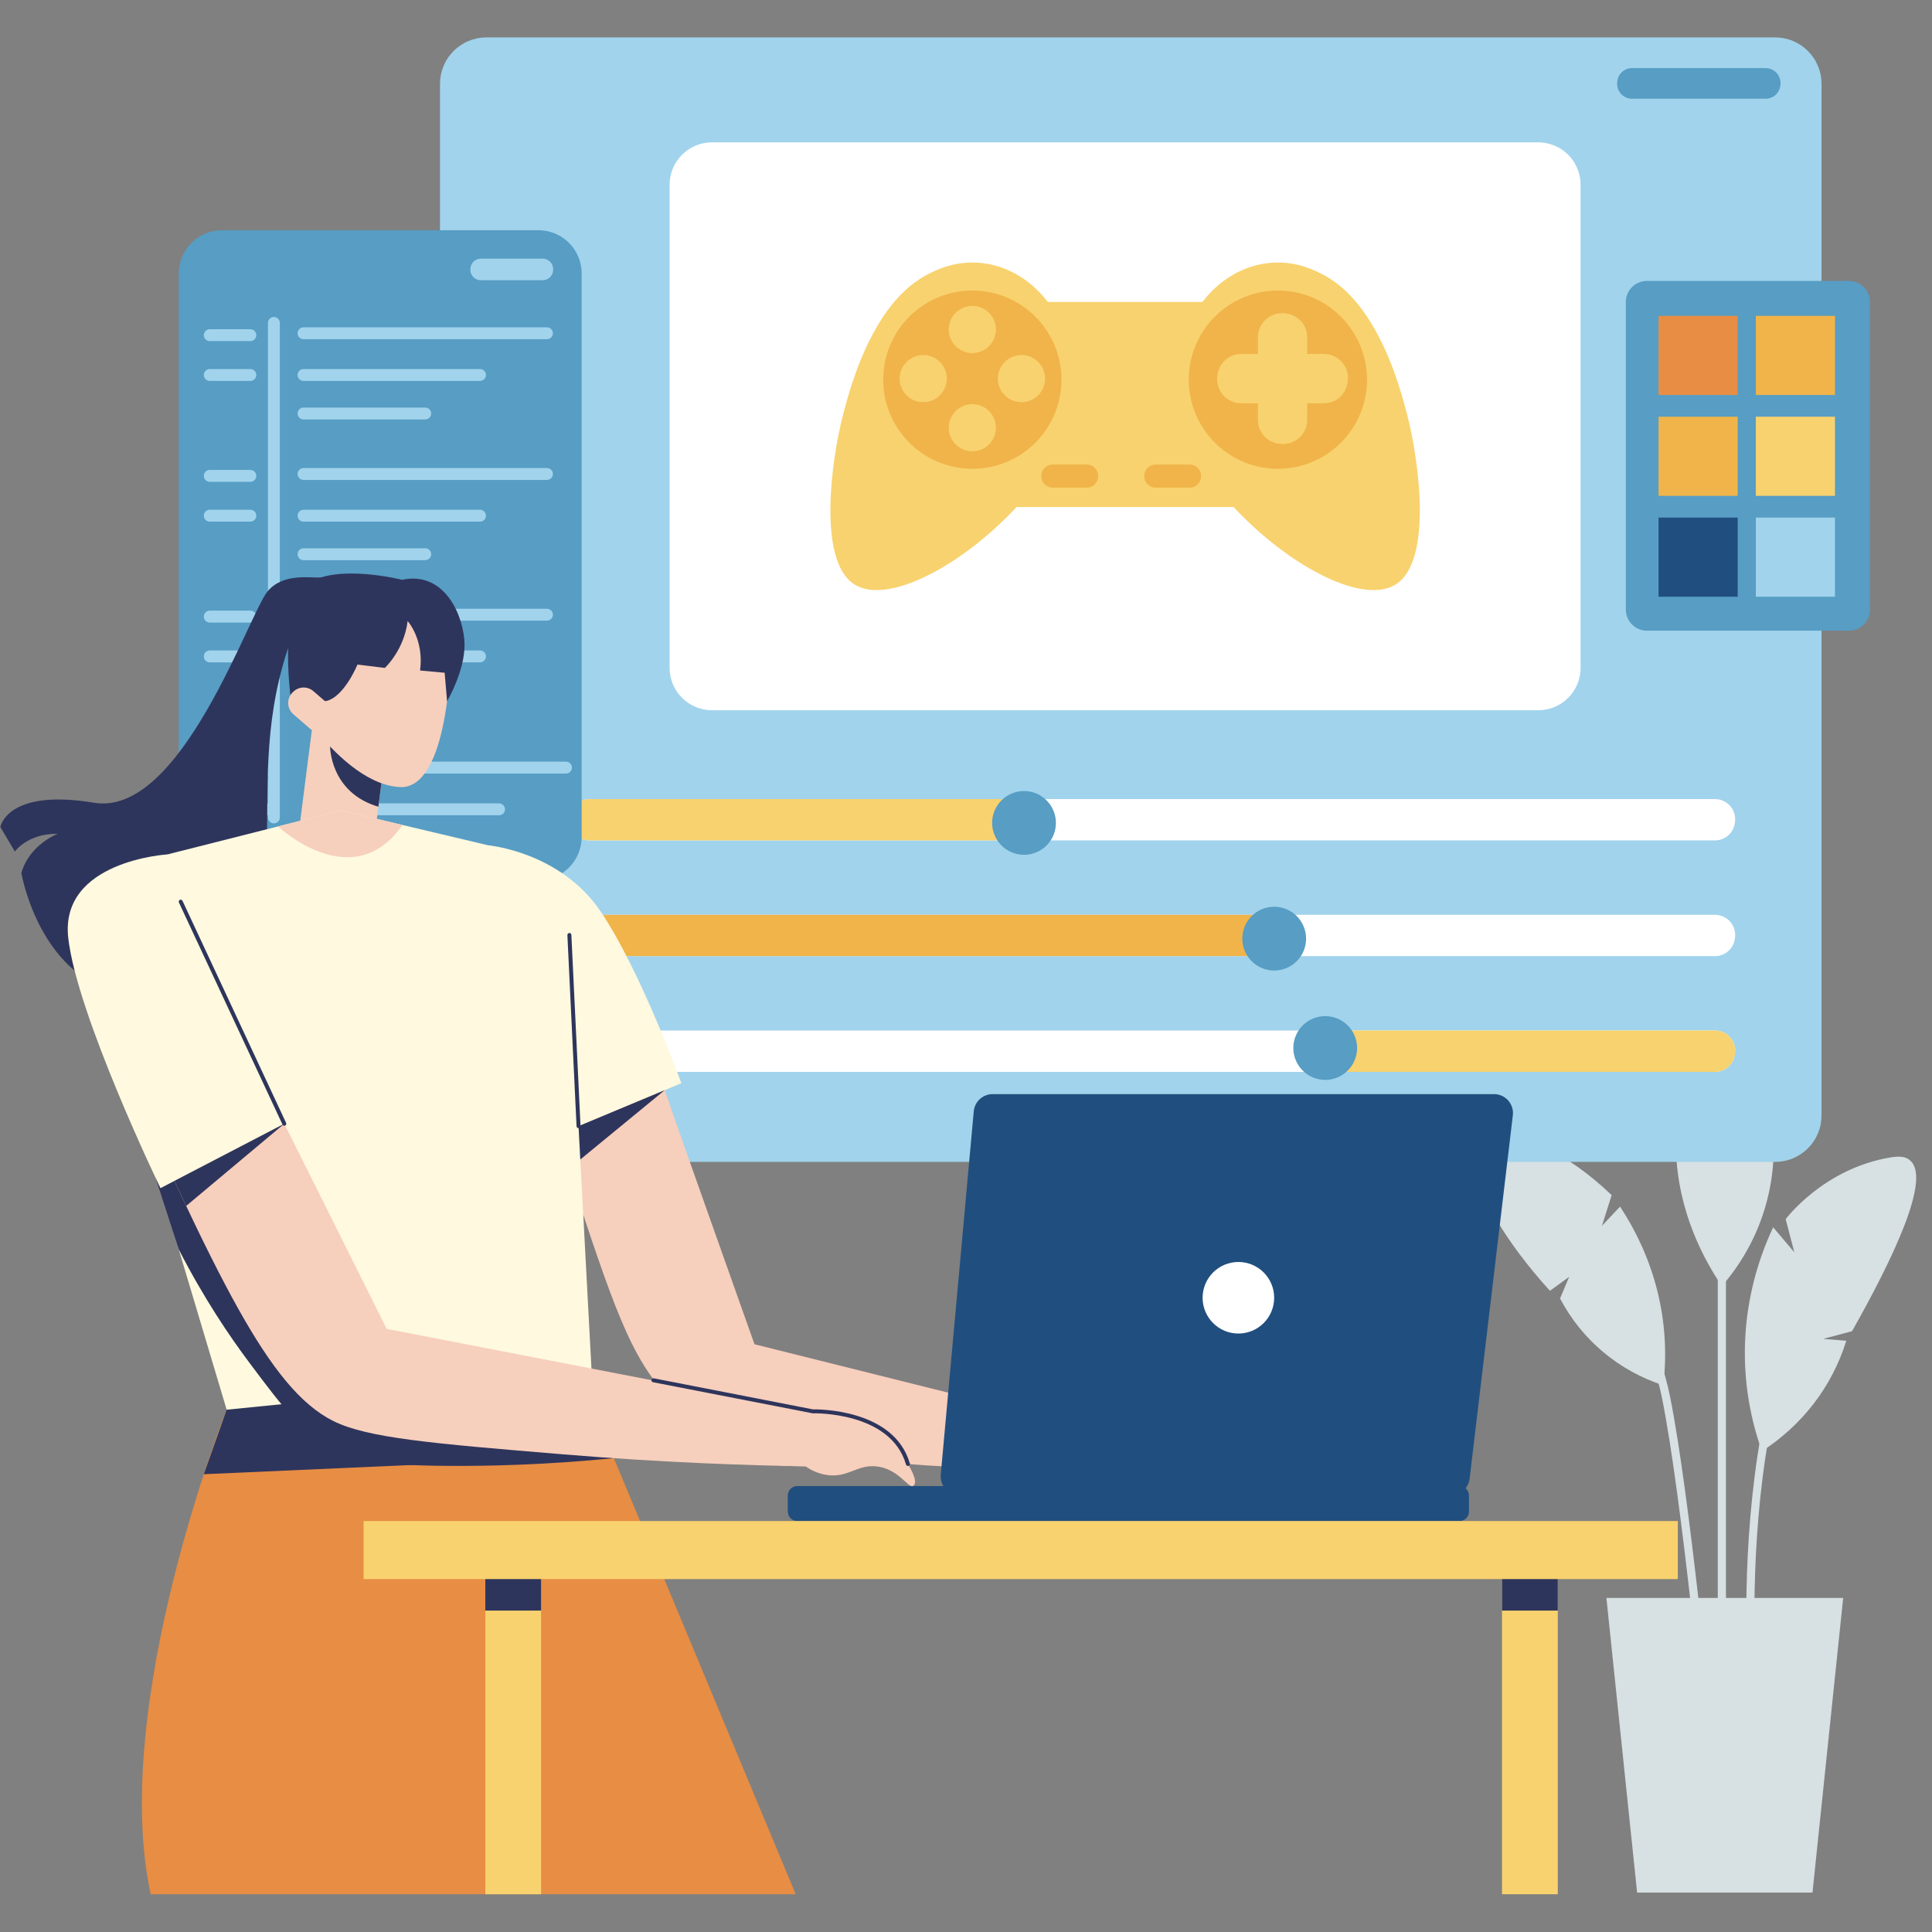 <svg xmlns="http://www.w3.org/2000/svg" xmlns:xlink="http://www.w3.org/1999/xlink" width="1080" zoomAndPan="magnify" viewBox="0 0 810 810" height="1080" preserveAspectRatio="xMidYMid meet" version="1.2"><rect x="0" y="0" width="810" height="810" fill="#808080" stroke="none"/><defs><clipPath id="5ad6b5d80f"><path d="M 184 15.695 L 764 15.695 L 764 488 L 184 488 Z M 184 15.695 "/></clipPath><clipPath id="7676a4b2b6"><path d="M 59 591 L 334 591 L 334 794.195 L 59 794.195 Z M 59 591 "/></clipPath><clipPath id="2076898c79"><path d="M 203 646 L 227 646 L 227 794.195 L 203 794.195 Z M 203 646 "/></clipPath><clipPath id="5fd6db8a8f"><path d="M 629 646 L 654 646 L 654 794.195 L 629 794.195 Z M 629 646 "/></clipPath></defs><g id="6f1ee3e826"><path style=" stroke:none;fill-rule:nonzero;fill:#d7e0e2;fill-opacity:1;" d="M 759.895 793.477 L 686.363 793.477 L 673.496 669.945 L 772.762 669.945 Z M 759.895 793.477 "/><path style=" stroke:none;fill-rule:nonzero;fill:#d7e0e2;fill-opacity:1;" d="M 735.395 718.125 C 734.527 718.125 733.781 717.469 733.688 716.586 C 733.543 715.133 719.582 570.734 777.945 509.945 C 778.598 509.258 779.688 509.242 780.367 509.895 C 781.051 510.551 781.074 511.637 780.418 512.32 C 723.152 571.969 736.953 714.801 737.102 716.238 C 737.203 717.242 736.418 718.129 735.391 718.129 Z M 735.395 718.125 "/><path style=" stroke:none;fill-rule:nonzero;fill:#d7e0e2;fill-opacity:1;" d="M 738.703 608.434 C 727.461 576.941 729.754 543.633 743.406 514.543 L 752.281 525.027 L 748.652 511.133 C 748.652 511.133 764.586 489.703 793.027 485.184 C 798.223 484.355 799.902 485.742 800.844 486.543 C 809.863 494.223 793.094 528.664 776.488 558.102 C 772.453 559.176 768.418 560.25 764.383 561.324 L 774.066 562.133 C 767.984 581.688 755.395 597.566 738.707 608.434 Z M 738.703 608.434 "/><path style=" stroke:none;fill-rule:nonzero;fill:#d7e0e2;fill-opacity:1;" d="M 721.902 718.125 C 720.953 718.125 720.188 717.355 720.188 716.41 L 720.188 462.414 C 720.188 461.465 720.957 460.699 721.902 460.699 C 722.848 460.699 723.617 461.469 723.617 462.414 L 723.617 716.41 C 723.617 717.359 722.848 718.125 721.902 718.125 Z M 721.902 718.125 "/><path style=" stroke:none;fill-rule:nonzero;fill:#d7e0e2;fill-opacity:1;" d="M 721.902 539.211 C 714.57 528.359 703.387 508.227 702.664 481.871 C 701.809 450.59 716.199 421.684 724.848 419.34 C 741.188 414.918 743.406 468.961 743.406 468.961 L 735.742 478.102 L 743.406 475.012 C 745.094 498.785 737.211 521.555 721.902 539.211 Z M 721.902 539.211 "/><path style=" stroke:none;fill-rule:nonzero;fill:#d7e0e2;fill-opacity:1;" d="M 716.25 728.352 C 715.375 728.352 714.629 727.684 714.543 726.797 C 714.449 725.812 705.176 627.844 696.82 586.207 C 688.574 545.129 659.082 520.344 658.785 520.098 C 658.055 519.492 657.953 518.41 658.555 517.684 C 659.156 516.953 660.238 516.848 660.969 517.453 C 661.273 517.703 691.691 543.219 700.184 585.535 C 708.574 627.348 717.867 725.492 717.957 726.477 C 718.051 727.484 717.262 728.352 716.246 728.352 Z M 716.25 728.352 "/><path style=" stroke:none;fill-rule:nonzero;fill:#d7e0e2;fill-opacity:1;" d="M 697.355 580.789 C 700.531 553.754 693.664 527.789 679.199 505.871 L 671.621 513.938 L 675.703 501.066 C 656.461 482.723 637.312 474.023 626.723 480.371 C 626.195 480.688 623.848 482.191 622.188 484.93 C 612.742 500.512 646.727 537.816 649.82 541.164 C 652.508 539.211 655.195 537.266 657.887 535.316 C 656.609 538.34 655.332 541.367 654.055 544.391 C 663.355 562.039 678.969 574.832 697.359 580.789 Z M 697.355 580.789 "/><g clip-rule="nonzero" clip-path="url(#5ad6b5d80f)"><path style=" stroke:none;fill-rule:nonzero;fill:#a1d3ec;fill-opacity:1;" d="M 203.93 15.684 L 744.223 15.684 C 744.863 15.684 745.496 15.715 746.133 15.777 C 746.766 15.84 747.395 15.934 748.02 16.055 C 748.645 16.18 749.262 16.336 749.871 16.52 C 750.48 16.707 751.082 16.918 751.672 17.164 C 752.258 17.406 752.836 17.68 753.398 17.98 C 753.957 18.281 754.504 18.609 755.035 18.961 C 755.562 19.316 756.074 19.695 756.566 20.098 C 757.062 20.504 757.531 20.93 757.984 21.383 C 758.434 21.832 758.859 22.305 759.266 22.797 C 759.668 23.289 760.051 23.801 760.402 24.328 C 760.758 24.859 761.086 25.406 761.383 25.969 C 761.684 26.527 761.957 27.105 762.199 27.691 C 762.445 28.281 762.66 28.879 762.844 29.492 C 763.031 30.102 763.184 30.719 763.309 31.344 C 763.434 31.969 763.527 32.598 763.59 33.23 C 763.652 33.867 763.684 34.5 763.684 35.137 L 763.684 467.676 C 763.684 468.312 763.652 468.945 763.59 469.582 C 763.527 470.215 763.434 470.844 763.309 471.469 C 763.184 472.094 763.031 472.711 762.844 473.32 C 762.66 473.93 762.445 474.531 762.199 475.121 C 761.957 475.707 761.684 476.285 761.383 476.844 C 761.086 477.406 760.758 477.953 760.402 478.484 C 760.051 479.012 759.668 479.523 759.266 480.016 C 758.859 480.508 758.434 480.98 757.984 481.43 C 757.531 481.883 757.062 482.309 756.566 482.715 C 756.074 483.117 755.562 483.496 755.035 483.852 C 754.504 484.203 753.957 484.531 753.398 484.832 C 752.836 485.133 752.258 485.406 751.672 485.648 C 751.082 485.895 750.48 486.105 749.871 486.293 C 749.262 486.477 748.645 486.633 748.02 486.758 C 747.395 486.879 746.766 486.973 746.133 487.035 C 745.496 487.098 744.863 487.129 744.223 487.129 L 203.93 487.129 C 203.293 487.129 202.656 487.098 202.023 487.035 C 201.391 486.973 200.762 486.879 200.137 486.758 C 199.512 486.633 198.891 486.477 198.281 486.293 C 197.672 486.105 197.074 485.895 196.484 485.648 C 195.895 485.406 195.32 485.133 194.758 484.832 C 194.195 484.531 193.652 484.203 193.121 483.852 C 192.59 483.496 192.078 483.117 191.586 482.715 C 191.094 482.309 190.621 481.883 190.172 481.43 C 189.723 480.98 189.293 480.508 188.891 480.016 C 188.484 479.523 188.105 479.012 187.754 478.484 C 187.398 477.953 187.07 477.406 186.77 476.844 C 186.469 476.285 186.199 475.707 185.953 475.121 C 185.711 474.531 185.496 473.93 185.312 473.32 C 185.125 472.711 184.973 472.094 184.848 471.469 C 184.723 470.844 184.629 470.215 184.566 469.582 C 184.504 468.945 184.473 468.312 184.473 467.676 L 184.473 35.137 C 184.473 34.5 184.504 33.867 184.566 33.23 C 184.629 32.598 184.723 31.969 184.848 31.344 C 184.973 30.719 185.125 30.102 185.312 29.492 C 185.496 28.879 185.711 28.281 185.953 27.691 C 186.199 27.105 186.469 26.527 186.77 25.969 C 187.07 25.406 187.398 24.859 187.754 24.328 C 188.105 23.801 188.484 23.289 188.891 22.797 C 189.293 22.305 189.723 21.832 190.172 21.383 C 190.621 20.93 191.094 20.504 191.586 20.098 C 192.078 19.695 192.59 19.316 193.121 18.961 C 193.652 18.609 194.195 18.281 194.758 17.98 C 195.32 17.68 195.895 17.406 196.484 17.164 C 197.074 16.918 197.672 16.707 198.281 16.52 C 198.891 16.336 199.512 16.18 200.137 16.055 C 200.762 15.934 201.391 15.84 202.023 15.777 C 202.656 15.715 203.293 15.684 203.93 15.684 Z M 203.93 15.684 "/></g><path style=" stroke:none;fill-rule:nonzero;fill:#579dc4;fill-opacity:1;" d="M 740.223 41.391 L 684.258 41.391 C 680.789 41.391 677.977 38.582 677.977 35.109 C 677.977 31.055 681.008 28.551 684.258 28.551 L 740.223 28.551 C 743.691 28.551 746.504 31.363 746.504 34.832 C 746.504 38.891 743.473 41.391 740.223 41.391 Z M 740.223 41.391 "/><path style=" stroke:none;fill-rule:nonzero;fill:#ffffff;fill-opacity:1;" d="M 298.516 59.676 L 644.898 59.676 C 645.48 59.676 646.059 59.703 646.641 59.762 C 647.219 59.82 647.793 59.902 648.363 60.02 C 648.938 60.133 649.5 60.273 650.059 60.441 C 650.613 60.609 651.164 60.805 651.699 61.031 C 652.238 61.254 652.766 61.5 653.277 61.773 C 653.793 62.051 654.289 62.348 654.773 62.672 C 655.258 62.996 655.727 63.344 656.176 63.711 C 656.625 64.082 657.059 64.473 657.469 64.883 C 657.879 65.293 658.27 65.727 658.641 66.176 C 659.008 66.625 659.355 67.094 659.68 67.578 C 660.004 68.062 660.301 68.559 660.578 69.074 C 660.852 69.586 661.102 70.113 661.324 70.648 C 661.547 71.188 661.742 71.734 661.91 72.293 C 662.078 72.852 662.223 73.414 662.336 73.984 C 662.449 74.555 662.535 75.133 662.59 75.711 C 662.648 76.289 662.676 76.871 662.676 77.453 L 662.676 280 C 662.676 280.582 662.648 281.164 662.59 281.742 C 662.535 282.324 662.449 282.898 662.336 283.469 C 662.223 284.039 662.078 284.605 661.91 285.16 C 661.742 285.719 661.547 286.266 661.324 286.805 C 661.102 287.344 660.852 287.867 660.578 288.383 C 660.301 288.895 660.004 289.395 659.68 289.879 C 659.355 290.363 659.008 290.828 658.641 291.277 C 658.27 291.73 657.879 292.16 657.469 292.57 C 657.059 292.984 656.625 293.375 656.176 293.742 C 655.727 294.113 655.258 294.461 654.773 294.781 C 654.289 295.105 653.793 295.406 653.277 295.68 C 652.766 295.953 652.238 296.203 651.699 296.426 C 651.164 296.648 650.613 296.844 650.059 297.012 C 649.5 297.184 648.938 297.324 648.363 297.438 C 647.793 297.551 647.219 297.637 646.641 297.691 C 646.059 297.75 645.48 297.777 644.898 297.777 L 298.516 297.777 C 297.934 297.777 297.352 297.75 296.77 297.691 C 296.191 297.637 295.617 297.551 295.047 297.438 C 294.473 297.324 293.91 297.184 293.352 297.012 C 292.797 296.844 292.246 296.648 291.711 296.426 C 291.172 296.203 290.645 295.953 290.133 295.68 C 289.621 295.406 289.121 295.105 288.637 294.781 C 288.152 294.461 287.684 294.113 287.234 293.742 C 286.785 293.375 286.355 292.984 285.941 292.57 C 285.531 292.16 285.141 291.73 284.77 291.277 C 284.402 290.828 284.055 290.363 283.73 289.879 C 283.406 289.395 283.109 288.895 282.832 288.383 C 282.559 287.867 282.312 287.344 282.086 286.805 C 281.863 286.266 281.668 285.719 281.5 285.16 C 281.332 284.605 281.191 284.039 281.074 283.469 C 280.961 282.898 280.879 282.324 280.82 281.742 C 280.762 281.164 280.734 280.582 280.734 280 L 280.734 77.453 C 280.734 76.871 280.762 76.289 280.82 75.711 C 280.879 75.133 280.961 74.555 281.074 73.984 C 281.191 73.414 281.332 72.852 281.5 72.293 C 281.668 71.734 281.863 71.188 282.086 70.648 C 282.312 70.113 282.559 69.586 282.832 69.074 C 283.109 68.559 283.406 68.062 283.73 67.578 C 284.055 67.094 284.402 66.625 284.77 66.176 C 285.141 65.727 285.531 65.293 285.941 64.883 C 286.355 64.473 286.785 64.082 287.234 63.711 C 287.684 63.344 288.152 62.996 288.637 62.672 C 289.121 62.348 289.621 62.051 290.133 61.773 C 290.645 61.5 291.172 61.254 291.711 61.031 C 292.246 60.805 292.797 60.609 293.352 60.441 C 293.91 60.273 294.473 60.133 295.047 60.02 C 295.617 59.902 296.191 59.82 296.77 59.762 C 297.352 59.703 297.934 59.676 298.516 59.676 Z M 298.516 59.676 "/><path style=" stroke:none;fill-rule:nonzero;fill:#f8d26e;fill-opacity:1;" d="M 578.02 159.176 C 578.02 160.785 577.953 162.391 577.816 163.988 C 577.68 165.59 577.477 167.18 577.207 168.758 C 576.938 170.336 576.602 171.895 576.199 173.434 C 575.797 174.973 575.332 176.484 574.805 177.969 C 574.273 179.457 573.684 180.91 573.031 182.328 C 572.379 183.746 571.668 185.125 570.898 186.461 C 570.129 187.797 569.305 189.09 568.426 190.332 C 567.547 191.574 566.621 192.766 565.641 193.902 C 564.664 195.039 563.637 196.121 562.566 197.141 C 561.496 198.16 560.387 199.117 559.238 200.012 C 558.086 200.906 556.898 201.73 555.68 202.488 C 554.457 203.246 553.207 203.934 551.93 204.551 C 550.652 205.164 549.348 205.707 548.023 206.172 C 546.699 206.641 545.359 207.031 544 207.344 C 542.645 207.656 541.277 207.895 539.898 208.051 C 538.52 208.211 537.141 208.289 535.754 208.289 C 534.371 208.289 532.988 208.211 531.613 208.051 C 530.234 207.895 528.867 207.656 527.508 207.344 C 526.152 207.031 524.812 206.641 523.484 206.172 C 522.16 205.707 520.859 205.164 519.582 204.551 C 518.301 203.934 517.051 203.246 515.832 202.488 C 514.609 201.73 513.426 200.906 512.273 200.012 C 511.121 199.117 510.012 198.16 508.941 197.141 C 507.871 196.121 506.848 195.039 505.871 193.902 C 504.891 192.766 503.961 191.574 503.082 190.332 C 502.207 189.09 501.383 187.797 500.613 186.461 C 499.844 185.125 499.133 183.746 498.48 182.328 C 497.828 180.91 497.238 179.457 496.707 177.969 C 496.176 176.484 495.711 174.973 495.309 173.434 C 494.906 171.895 494.57 170.336 494.301 168.758 C 494.031 167.18 493.828 165.59 493.695 163.988 C 493.559 162.391 493.488 160.785 493.488 159.176 C 493.488 157.566 493.559 155.965 493.695 154.363 C 493.828 152.762 494.031 151.172 494.301 149.594 C 494.57 148.016 494.906 146.457 495.309 144.918 C 495.711 143.379 496.176 141.867 496.707 140.383 C 497.238 138.895 497.828 137.445 498.48 136.023 C 499.133 134.605 499.844 133.227 500.613 131.891 C 501.383 130.555 502.207 129.262 503.082 128.02 C 503.961 126.777 504.891 125.586 505.871 124.449 C 506.848 123.312 507.871 122.234 508.941 121.211 C 510.012 120.191 511.121 119.234 512.273 118.34 C 513.426 117.449 514.609 116.621 515.832 115.863 C 517.051 115.105 518.301 114.418 519.582 113.801 C 520.859 113.188 522.16 112.645 523.484 112.18 C 524.812 111.711 526.152 111.32 527.508 111.008 C 528.867 110.695 530.234 110.457 531.613 110.301 C 532.988 110.145 534.371 110.062 535.754 110.062 C 537.141 110.062 538.52 110.145 539.898 110.301 C 541.277 110.457 542.645 110.695 544 111.008 C 545.359 111.32 546.699 111.711 548.023 112.18 C 549.348 112.645 550.652 113.188 551.93 113.801 C 553.207 114.418 554.457 115.105 555.68 115.863 C 556.898 116.621 558.086 117.449 559.238 118.34 C 560.387 119.234 561.496 120.191 562.566 121.211 C 563.637 122.234 564.664 123.312 565.641 124.449 C 566.621 125.586 567.547 126.777 568.426 128.02 C 569.305 129.262 570.129 130.555 570.898 131.891 C 571.668 133.227 572.379 134.605 573.031 136.023 C 573.684 137.445 574.273 138.895 574.805 140.383 C 575.332 141.867 575.797 143.379 576.199 144.918 C 576.602 146.457 576.938 148.016 577.207 149.594 C 577.477 151.172 577.68 152.762 577.816 154.363 C 577.953 155.965 578.02 157.566 578.02 159.176 Z M 578.02 159.176 "/><path style=" stroke:none;fill-rule:nonzero;fill:#f8d26e;fill-opacity:1;" d="M 411.059 126.605 L 551.254 126.605 L 551.254 212.57 L 411.059 212.57 Z M 411.059 126.605 "/><path style=" stroke:none;fill-rule:nonzero;fill:#f8d26e;fill-opacity:1;" d="M 490.953 150.051 C 481.684 196.453 561.398 261.363 585.633 244.727 C 600.477 234.535 595.031 193.367 589.914 173.703 C 586.734 161.473 575.082 116.707 544.305 111.719 C 521.484 108.023 495.484 127.375 490.953 150.051 Z M 490.953 150.051 "/><path style=" stroke:none;fill-rule:nonzero;fill:#f8d26e;fill-opacity:1;" d="M 449.922 159.176 C 449.922 160.785 449.852 162.391 449.719 163.988 C 449.582 165.59 449.379 167.18 449.109 168.758 C 448.84 170.336 448.504 171.895 448.102 173.434 C 447.699 174.973 447.234 176.484 446.703 177.969 C 446.172 179.457 445.582 180.91 444.93 182.328 C 444.277 183.746 443.566 185.125 442.797 186.461 C 442.027 187.797 441.203 189.09 440.328 190.332 C 439.449 191.574 438.52 192.766 437.543 193.902 C 436.562 195.039 435.539 196.121 434.469 197.141 C 433.398 198.16 432.289 199.117 431.137 200.012 C 429.984 200.906 428.801 201.73 427.578 202.488 C 426.359 203.246 425.109 203.934 423.828 204.551 C 422.551 205.164 421.25 205.707 419.926 206.172 C 418.598 206.641 417.258 207.031 415.902 207.344 C 414.543 207.656 413.176 207.895 411.797 208.051 C 410.422 208.211 409.039 208.289 407.656 208.289 C 406.27 208.289 404.891 208.211 403.512 208.051 C 402.137 207.895 400.766 207.656 399.41 207.344 C 398.051 207.031 396.711 206.641 395.387 206.172 C 394.062 205.707 392.762 205.164 391.48 204.551 C 390.203 203.934 388.953 203.246 387.73 202.488 C 386.512 201.73 385.324 200.906 384.176 200.012 C 383.023 199.117 381.914 198.16 380.844 197.141 C 379.773 196.121 378.746 195.039 377.77 193.902 C 376.789 192.766 375.863 191.574 374.984 190.332 C 374.105 189.09 373.281 187.797 372.512 186.461 C 371.742 185.125 371.031 183.746 370.379 182.328 C 369.727 180.91 369.137 179.457 368.605 177.969 C 368.078 176.484 367.613 174.973 367.211 173.434 C 366.809 171.895 366.473 170.336 366.203 168.758 C 365.934 167.18 365.73 165.59 365.594 163.988 C 365.457 162.391 365.391 160.785 365.391 159.176 C 365.391 157.566 365.457 155.965 365.594 154.363 C 365.73 152.762 365.934 151.172 366.203 149.594 C 366.473 148.016 366.809 146.457 367.211 144.918 C 367.613 143.379 368.078 141.867 368.605 140.383 C 369.137 138.895 369.727 137.445 370.379 136.023 C 371.031 134.605 371.742 133.227 372.512 131.891 C 373.281 130.555 374.105 129.262 374.984 128.02 C 375.863 126.777 376.789 125.586 377.77 124.449 C 378.746 123.312 379.773 122.234 380.844 121.211 C 381.914 120.191 383.023 119.234 384.172 118.34 C 385.324 117.449 386.512 116.621 387.73 115.863 C 388.953 115.105 390.203 114.418 391.48 113.801 C 392.762 113.188 394.062 112.645 395.387 112.18 C 396.711 111.711 398.051 111.32 399.41 111.008 C 400.766 110.695 402.137 110.457 403.512 110.301 C 404.891 110.145 406.27 110.062 407.656 110.062 C 409.039 110.062 410.422 110.145 411.797 110.301 C 413.176 110.457 414.543 110.695 415.902 111.008 C 417.258 111.32 418.598 111.711 419.926 112.18 C 421.25 112.645 422.551 113.188 423.828 113.801 C 425.109 114.418 426.359 115.105 427.578 115.863 C 428.801 116.621 429.984 117.449 431.137 118.34 C 432.289 119.234 433.398 120.191 434.469 121.211 C 435.539 122.234 436.562 123.312 437.543 124.449 C 438.52 125.586 439.449 126.777 440.328 128.02 C 441.203 129.262 442.027 130.555 442.797 131.891 C 443.566 133.227 444.277 134.605 444.93 136.023 C 445.582 137.445 446.172 138.895 446.703 140.383 C 447.234 141.867 447.699 143.379 448.102 144.918 C 448.504 146.457 448.84 148.016 449.109 149.594 C 449.379 151.172 449.582 152.762 449.719 154.363 C 449.852 155.965 449.922 157.566 449.922 159.176 Z M 449.922 159.176 "/><path style=" stroke:none;fill-rule:nonzero;fill:#f8d26e;fill-opacity:1;" d="M 452.457 150.051 C 461.727 196.453 382.012 261.363 357.777 244.727 C 342.934 234.535 348.379 193.367 353.496 173.703 C 356.676 161.473 368.328 116.707 399.105 111.719 C 421.926 108.023 447.926 127.375 452.457 150.051 Z M 452.457 150.051 "/><path style=" stroke:none;fill-rule:nonzero;fill:#f0b44a;fill-opacity:1;" d="M 445.023 159.176 C 445.023 160.398 444.965 161.621 444.844 162.84 C 444.723 164.055 444.543 165.266 444.305 166.465 C 444.066 167.664 443.77 168.852 443.414 170.023 C 443.059 171.191 442.648 172.344 442.18 173.473 C 441.711 174.605 441.188 175.711 440.609 176.789 C 440.035 177.867 439.406 178.918 438.727 179.934 C 438.047 180.953 437.316 181.934 436.543 182.879 C 435.766 183.824 434.945 184.73 434.078 185.598 C 433.215 186.461 432.309 187.281 431.359 188.059 C 430.414 188.836 429.434 189.562 428.414 190.242 C 427.398 190.922 426.352 191.551 425.27 192.129 C 424.191 192.703 423.086 193.227 421.957 193.695 C 420.824 194.164 419.672 194.574 418.504 194.93 C 417.332 195.285 416.145 195.582 414.945 195.82 C 413.746 196.059 412.535 196.238 411.316 196.359 C 410.102 196.48 408.879 196.539 407.656 196.539 C 406.43 196.539 405.211 196.48 403.992 196.359 C 402.773 196.238 401.566 196.059 400.363 195.82 C 399.164 195.582 397.98 195.285 396.809 194.93 C 395.637 194.574 394.484 194.164 393.355 193.695 C 392.223 193.227 391.121 192.703 390.039 192.129 C 388.961 191.551 387.914 190.922 386.895 190.242 C 385.879 189.562 384.895 188.836 383.949 188.059 C 383.004 187.281 382.098 186.461 381.23 185.598 C 380.367 184.73 379.547 183.824 378.77 182.879 C 377.992 181.934 377.266 180.953 376.586 179.934 C 375.906 178.918 375.277 177.867 374.699 176.789 C 374.121 175.711 373.602 174.605 373.133 173.473 C 372.664 172.344 372.25 171.191 371.895 170.023 C 371.539 168.852 371.242 167.664 371.004 166.465 C 370.766 165.266 370.586 164.055 370.469 162.84 C 370.348 161.621 370.285 160.398 370.285 159.176 C 370.285 157.953 370.348 156.73 370.469 155.516 C 370.586 154.297 370.766 153.086 371.004 151.887 C 371.242 150.688 371.539 149.5 371.895 148.332 C 372.25 147.16 372.664 146.008 373.133 144.879 C 373.602 143.746 374.121 142.641 374.699 141.562 C 375.277 140.484 375.906 139.438 376.586 138.418 C 377.266 137.402 377.992 136.418 378.77 135.473 C 379.547 134.527 380.367 133.621 381.23 132.758 C 382.098 131.891 383.004 131.07 383.949 130.293 C 384.895 129.52 385.879 128.789 386.895 128.109 C 387.914 127.43 388.961 126.801 390.039 126.227 C 391.121 125.648 392.223 125.125 393.355 124.656 C 394.484 124.188 395.637 123.777 396.809 123.422 C 397.98 123.066 399.164 122.77 400.363 122.531 C 401.566 122.293 402.773 122.113 403.992 121.992 C 405.211 121.871 406.43 121.812 407.656 121.812 C 408.879 121.812 410.102 121.871 411.316 121.992 C 412.535 122.113 413.746 122.293 414.945 122.531 C 416.145 122.77 417.332 123.066 418.504 123.422 C 419.672 123.777 420.824 124.188 421.957 124.656 C 423.086 125.125 424.191 125.648 425.27 126.227 C 426.352 126.801 427.398 127.43 428.414 128.109 C 429.434 128.789 430.414 129.52 431.363 130.293 C 432.309 131.07 433.215 131.891 434.078 132.758 C 434.945 133.621 435.766 134.527 436.543 135.473 C 437.316 136.418 438.047 137.402 438.727 138.418 C 439.406 139.438 440.035 140.484 440.609 141.562 C 441.188 142.641 441.711 143.746 442.18 144.879 C 442.648 146.008 443.059 147.16 443.414 148.332 C 443.77 149.5 444.066 150.688 444.305 151.887 C 444.543 153.086 444.723 154.297 444.844 155.516 C 444.965 156.73 445.023 157.953 445.023 159.176 Z M 445.023 159.176 "/><path style=" stroke:none;fill-rule:nonzero;fill:#f0b44a;fill-opacity:1;" d="M 573.125 159.176 C 573.125 160.398 573.062 161.621 572.945 162.84 C 572.824 164.055 572.645 165.266 572.406 166.465 C 572.168 167.664 571.871 168.852 571.516 170.023 C 571.16 171.191 570.746 172.344 570.277 173.473 C 569.812 174.605 569.289 175.711 568.711 176.789 C 568.133 177.867 567.504 178.918 566.824 179.934 C 566.145 180.953 565.418 181.934 564.641 182.879 C 563.863 183.824 563.043 184.73 562.18 185.598 C 561.312 186.461 560.406 187.281 559.461 188.059 C 558.516 188.836 557.535 189.562 556.516 190.242 C 555.5 190.922 554.449 191.551 553.371 192.129 C 552.293 192.703 551.188 193.227 550.055 193.695 C 548.926 194.164 547.773 194.574 546.602 194.93 C 545.43 195.285 544.246 195.582 543.047 195.82 C 541.844 196.059 540.637 196.238 539.418 196.359 C 538.199 196.48 536.98 196.539 535.754 196.539 C 534.531 196.539 533.309 196.48 532.094 196.359 C 530.875 196.238 529.664 196.059 528.465 195.82 C 527.266 195.582 526.078 195.285 524.906 194.93 C 523.738 194.574 522.586 194.164 521.453 193.695 C 520.324 193.227 519.219 192.703 518.141 192.129 C 517.062 191.551 516.012 190.922 514.996 190.242 C 513.977 189.562 512.996 188.836 512.051 188.059 C 511.102 187.281 510.199 186.461 509.332 185.598 C 508.465 184.73 507.645 183.824 506.871 182.879 C 506.094 181.934 505.363 180.953 504.684 179.934 C 504.004 178.918 503.375 177.867 502.801 176.789 C 502.223 175.711 501.699 174.605 501.23 173.473 C 500.762 172.344 500.352 171.191 499.996 170.023 C 499.641 168.852 499.344 167.664 499.105 166.465 C 498.867 165.266 498.688 164.055 498.566 162.84 C 498.445 161.621 498.387 160.398 498.387 159.176 C 498.387 157.953 498.445 156.73 498.566 155.516 C 498.688 154.297 498.867 153.086 499.105 151.887 C 499.344 150.688 499.641 149.5 499.996 148.332 C 500.352 147.16 500.762 146.008 501.23 144.879 C 501.699 143.746 502.223 142.641 502.801 141.562 C 503.375 140.484 504.004 139.438 504.684 138.418 C 505.363 137.402 506.094 136.418 506.871 135.473 C 507.645 134.527 508.465 133.621 509.332 132.758 C 510.199 131.891 511.102 131.07 512.051 130.293 C 512.996 129.52 513.977 128.789 514.996 128.109 C 516.012 127.43 517.062 126.801 518.141 126.227 C 519.219 125.648 520.324 125.125 521.453 124.656 C 522.586 124.188 523.738 123.777 524.906 123.422 C 526.078 123.066 527.266 122.77 528.465 122.531 C 529.664 122.293 530.875 122.113 532.094 121.992 C 533.309 121.871 534.531 121.812 535.754 121.812 C 536.98 121.812 538.199 121.871 539.418 121.992 C 540.637 122.113 541.844 122.293 543.047 122.531 C 544.246 122.77 545.43 123.066 546.602 123.422 C 547.773 123.777 548.926 124.188 550.055 124.656 C 551.188 125.125 552.293 125.648 553.371 126.227 C 554.449 126.801 555.5 127.43 556.516 128.109 C 557.535 128.789 558.516 129.52 559.461 130.293 C 560.406 131.07 561.312 131.891 562.18 132.758 C 563.043 133.621 563.863 134.527 564.641 135.473 C 565.418 136.418 566.145 137.402 566.824 138.418 C 567.504 139.438 568.133 140.484 568.711 141.562 C 569.289 142.641 569.812 143.746 570.277 144.879 C 570.746 146.008 571.16 147.16 571.516 148.332 C 571.871 149.5 572.168 150.688 572.406 151.887 C 572.645 153.086 572.824 154.297 572.945 155.516 C 573.062 156.73 573.125 157.953 573.125 159.176 Z M 573.125 159.176 "/><path style=" stroke:none;fill-rule:nonzero;fill:#f8d26e;fill-opacity:1;" d="M 417.547 138.137 C 417.547 138.785 417.484 139.43 417.355 140.066 C 417.23 140.703 417.043 141.32 416.793 141.922 C 416.547 142.52 416.242 143.09 415.879 143.633 C 415.52 144.172 415.109 144.672 414.648 145.129 C 414.191 145.59 413.691 146 413.152 146.359 C 412.609 146.719 412.039 147.023 411.441 147.273 C 410.84 147.523 410.223 147.711 409.586 147.836 C 408.949 147.965 408.305 148.027 407.656 148.027 C 407.004 148.027 406.363 147.965 405.727 147.836 C 405.09 147.711 404.469 147.523 403.871 147.273 C 403.27 147.023 402.699 146.719 402.16 146.359 C 401.621 146 401.121 145.59 400.66 145.129 C 400.203 144.672 399.793 144.172 399.43 143.633 C 399.07 143.09 398.766 142.52 398.516 141.922 C 398.27 141.32 398.082 140.703 397.953 140.066 C 397.828 139.43 397.766 138.785 397.766 138.137 C 397.766 137.488 397.828 136.844 397.953 136.207 C 398.082 135.57 398.27 134.953 398.516 134.352 C 398.766 133.75 399.07 133.184 399.43 132.641 C 399.793 132.102 400.203 131.602 400.66 131.145 C 401.121 130.684 401.621 130.273 402.16 129.914 C 402.699 129.551 403.27 129.246 403.871 129 C 404.469 128.75 405.09 128.562 405.727 128.438 C 406.363 128.309 407.004 128.246 407.656 128.246 C 408.305 128.246 408.949 128.309 409.586 128.438 C 410.223 128.562 410.84 128.75 411.441 129 C 412.039 129.246 412.609 129.551 413.152 129.914 C 413.691 130.273 414.191 130.684 414.648 131.145 C 415.109 131.602 415.52 132.102 415.879 132.641 C 416.242 133.184 416.547 133.75 416.793 134.352 C 417.043 134.953 417.23 135.57 417.355 136.207 C 417.484 136.844 417.547 137.488 417.547 138.137 Z M 417.547 138.137 "/><path style=" stroke:none;fill-rule:nonzero;fill:#f8d26e;fill-opacity:1;" d="M 417.547 179.324 C 417.547 179.977 417.484 180.617 417.355 181.254 C 417.23 181.891 417.043 182.512 416.793 183.109 C 416.547 183.711 416.242 184.281 415.879 184.82 C 415.52 185.359 415.109 185.859 414.648 186.32 C 414.191 186.777 413.691 187.188 413.152 187.547 C 412.609 187.91 412.039 188.215 411.441 188.461 C 410.84 188.711 410.223 188.898 409.586 189.023 C 408.949 189.152 408.305 189.215 407.656 189.215 C 407.004 189.215 406.363 189.152 405.727 189.023 C 405.09 188.898 404.469 188.711 403.871 188.461 C 403.27 188.215 402.699 187.91 402.16 187.547 C 401.621 187.188 401.121 186.777 400.66 186.32 C 400.203 185.859 399.793 185.359 399.43 184.82 C 399.07 184.281 398.766 183.711 398.516 183.109 C 398.27 182.512 398.082 181.891 397.953 181.254 C 397.828 180.617 397.766 179.977 397.766 179.324 C 397.766 178.676 397.828 178.031 397.953 177.395 C 398.082 176.758 398.27 176.141 398.516 175.539 C 398.766 174.941 399.07 174.371 399.43 173.832 C 399.793 173.289 400.203 172.793 400.66 172.332 C 401.121 171.871 401.621 171.461 402.16 171.102 C 402.699 170.742 403.27 170.438 403.871 170.188 C 404.469 169.941 405.09 169.75 405.727 169.625 C 406.363 169.5 407.004 169.434 407.656 169.434 C 408.305 169.434 408.949 169.5 409.586 169.625 C 410.223 169.75 410.84 169.941 411.441 170.188 C 412.039 170.438 412.609 170.742 413.152 171.102 C 413.691 171.461 414.191 171.871 414.648 172.332 C 415.109 172.793 415.52 173.289 415.879 173.832 C 416.242 174.371 416.547 174.941 416.793 175.539 C 417.043 176.141 417.23 176.758 417.355 177.395 C 417.484 178.031 417.547 178.676 417.547 179.324 Z M 417.547 179.324 "/><path style=" stroke:none;fill-rule:nonzero;fill:#f8d26e;fill-opacity:1;" d="M 438.145 158.73 C 438.145 159.383 438.082 160.023 437.957 160.66 C 437.828 161.297 437.641 161.918 437.391 162.516 C 437.145 163.117 436.84 163.688 436.477 164.227 C 436.117 164.766 435.707 165.266 435.25 165.727 C 434.789 166.184 434.289 166.594 433.75 166.957 C 433.211 167.316 432.641 167.621 432.039 167.871 C 431.438 168.117 430.82 168.305 430.184 168.434 C 429.547 168.559 428.902 168.621 428.254 168.621 C 427.605 168.621 426.961 168.559 426.324 168.434 C 425.688 168.305 425.07 168.117 424.469 167.871 C 423.867 167.621 423.297 167.316 422.758 166.957 C 422.219 166.594 421.719 166.184 421.258 165.727 C 420.801 165.266 420.391 164.766 420.031 164.227 C 419.668 163.688 419.363 163.117 419.117 162.516 C 418.867 161.918 418.68 161.297 418.551 160.66 C 418.426 160.023 418.363 159.383 418.363 158.73 C 418.363 158.082 418.426 157.441 418.551 156.801 C 418.68 156.164 418.867 155.547 419.117 154.949 C 419.363 154.348 419.668 153.777 420.031 153.238 C 420.391 152.699 420.801 152.199 421.258 151.738 C 421.719 151.281 422.219 150.871 422.758 150.508 C 423.297 150.148 423.867 149.844 424.469 149.594 C 425.07 149.348 425.688 149.16 426.324 149.031 C 426.961 148.906 427.605 148.844 428.254 148.844 C 428.902 148.844 429.547 148.906 430.184 149.031 C 430.82 149.16 431.438 149.348 432.039 149.594 C 432.641 149.844 433.211 150.148 433.75 150.508 C 434.289 150.871 434.789 151.281 435.25 151.738 C 435.707 152.199 436.117 152.699 436.477 153.238 C 436.84 153.777 437.145 154.348 437.391 154.949 C 437.641 155.547 437.828 156.164 437.957 156.801 C 438.082 157.441 438.145 158.082 438.145 158.73 Z M 438.145 158.73 "/><path style=" stroke:none;fill-rule:nonzero;fill:#f8d26e;fill-opacity:1;" d="M 396.949 158.73 C 396.949 159.383 396.887 160.023 396.762 160.66 C 396.633 161.297 396.445 161.918 396.199 162.516 C 395.949 163.117 395.645 163.688 395.285 164.227 C 394.922 164.766 394.512 165.266 394.055 165.727 C 393.594 166.184 393.094 166.594 392.555 166.957 C 392.016 167.316 391.445 167.621 390.844 167.871 C 390.246 168.117 389.625 168.305 388.988 168.434 C 388.352 168.559 387.707 168.621 387.059 168.621 C 386.41 168.621 385.766 168.559 385.129 168.434 C 384.492 168.305 383.875 168.117 383.273 167.871 C 382.676 167.621 382.105 167.316 381.562 166.957 C 381.023 166.594 380.523 166.184 380.066 165.727 C 379.605 165.266 379.195 164.766 378.836 164.227 C 378.473 163.688 378.168 163.117 377.922 162.516 C 377.672 161.918 377.484 161.297 377.359 160.66 C 377.23 160.023 377.168 159.383 377.168 158.73 C 377.168 158.082 377.23 157.441 377.359 156.801 C 377.484 156.164 377.672 155.547 377.922 154.949 C 378.168 154.348 378.473 153.777 378.836 153.238 C 379.195 152.699 379.605 152.199 380.066 151.738 C 380.523 151.281 381.023 150.871 381.562 150.508 C 382.105 150.148 382.676 149.844 383.273 149.594 C 383.875 149.348 384.492 149.16 385.129 149.031 C 385.766 148.906 386.41 148.844 387.059 148.844 C 387.707 148.844 388.352 148.906 388.988 149.031 C 389.625 149.16 390.246 149.348 390.844 149.594 C 391.445 149.844 392.016 150.148 392.555 150.508 C 393.094 150.871 393.594 151.281 394.055 151.738 C 394.512 152.199 394.922 152.699 395.285 153.238 C 395.645 153.777 395.949 154.348 396.199 154.949 C 396.445 155.547 396.633 156.164 396.762 156.801 C 396.887 157.441 396.949 158.082 396.949 158.73 Z M 396.949 158.73 "/><path style=" stroke:none;fill-rule:nonzero;fill:#f8d26e;fill-opacity:1;" d="M 537.945 186.156 C 531.445 186.156 527.383 181.309 527.383 176.043 L 527.383 141.434 C 527.383 135.848 531.91 131.32 537.496 131.32 C 543.996 131.32 548.062 136.168 548.062 141.434 L 548.062 176.043 C 548.062 181.629 543.531 186.156 537.945 186.156 Z M 537.945 186.156 "/><path style=" stroke:none;fill-rule:nonzero;fill:#f8d26e;fill-opacity:1;" d="M 510.297 158.961 C 510.297 152.465 515.148 148.402 520.414 148.402 L 555.027 148.402 C 560.617 148.402 565.145 152.93 565.145 158.516 C 565.145 165.012 560.293 169.078 555.027 169.078 L 520.414 169.078 C 514.828 169.078 510.297 164.551 510.297 158.961 Z M 510.297 158.961 "/><path style=" stroke:none;fill-rule:nonzero;fill:#f0b44a;fill-opacity:1;" d="M 455.668 204.441 L 441.297 204.441 C 438.688 204.441 436.57 202.324 436.57 199.715 C 436.57 196.668 438.844 194.777 441.297 194.777 L 455.668 194.777 C 458.277 194.777 460.395 196.895 460.395 199.504 C 460.395 202.551 458.121 204.441 455.668 204.441 Z M 455.668 204.441 "/><path style=" stroke:none;fill-rule:nonzero;fill:#f0b44a;fill-opacity:1;" d="M 498.824 204.441 L 484.457 204.441 C 481.844 204.441 479.727 202.324 479.727 199.715 C 479.727 196.668 482.004 194.777 484.457 194.777 L 498.824 194.777 C 501.438 194.777 503.555 196.895 503.555 199.504 C 503.555 202.551 501.277 204.441 498.824 204.441 Z M 498.824 204.441 "/><path style=" stroke:none;fill-rule:nonzero;fill:#ffffff;fill-opacity:1;" d="M 719 352.344 L 247.191 352.344 C 242.508 352.344 238.715 348.547 238.715 343.863 C 238.715 338.414 242.781 335.012 247.191 335.012 L 719.004 335.012 C 723.688 335.012 727.48 338.805 727.48 343.488 C 727.48 348.938 723.414 352.344 719.004 352.344 Z M 719 352.344 "/><path style=" stroke:none;fill-rule:nonzero;fill:#ffffff;fill-opacity:1;" d="M 719 400.859 L 247.191 400.859 C 242.508 400.859 238.715 397.066 238.715 392.383 C 238.715 386.934 242.781 383.531 247.191 383.531 L 719.004 383.531 C 723.688 383.531 727.48 387.324 727.48 392.008 C 727.48 397.457 723.414 400.859 719.004 400.859 Z M 719 400.859 "/><path style=" stroke:none;fill-rule:nonzero;fill:#ffffff;fill-opacity:1;" d="M 719 449.383 L 247.191 449.383 C 242.508 449.383 238.715 445.586 238.715 440.902 C 238.715 435.453 242.781 432.051 247.191 432.051 L 719.004 432.051 C 723.688 432.051 727.48 435.844 727.48 440.527 C 727.48 445.977 723.414 449.383 719.004 449.383 Z M 719 449.383 "/><path style=" stroke:none;fill-rule:nonzero;fill:#f8d26e;fill-opacity:1;" d="M 424.676 352.344 L 247.191 352.344 C 242.508 352.344 238.711 348.547 238.711 343.863 C 238.711 338.414 242.777 335.012 247.191 335.012 L 424.676 335.012 C 429.359 335.012 433.152 338.805 433.152 343.488 C 433.152 348.938 429.086 352.344 424.676 352.344 Z M 424.676 352.344 "/><path style=" stroke:none;fill-rule:nonzero;fill:#f0b44a;fill-opacity:1;" d="M 529.562 400.859 L 247.191 400.859 C 242.508 400.859 238.711 397.066 238.711 392.383 C 238.711 386.934 242.777 383.531 247.191 383.531 L 529.562 383.531 C 534.246 383.531 538.043 387.324 538.043 392.008 C 538.043 397.457 533.973 400.859 529.562 400.859 Z M 529.562 400.859 "/><path style=" stroke:none;fill-rule:nonzero;fill:#f8d26e;fill-opacity:1;" d="M 719 449.383 L 559.73 449.383 C 555.047 449.383 551.25 445.586 551.25 440.902 C 551.25 435.453 555.32 432.051 559.73 432.051 L 719 432.051 C 723.684 432.051 727.48 435.844 727.48 440.527 C 727.48 445.977 723.41 449.383 719 449.383 Z M 719 449.383 "/><path style=" stroke:none;fill-rule:nonzero;fill:#579dc4;fill-opacity:1;" d="M 93.051 96.531 L 225.758 96.531 C 226.348 96.531 226.941 96.562 227.531 96.617 C 228.121 96.676 228.707 96.766 229.289 96.879 C 229.871 96.996 230.445 97.141 231.012 97.312 C 231.578 97.484 232.137 97.684 232.684 97.91 C 233.234 98.137 233.77 98.391 234.293 98.668 C 234.816 98.949 235.324 99.254 235.816 99.582 C 236.309 99.914 236.785 100.266 237.242 100.641 C 237.703 101.016 238.141 101.414 238.559 101.836 C 238.98 102.254 239.375 102.691 239.754 103.152 C 240.129 103.609 240.48 104.086 240.812 104.578 C 241.141 105.07 241.445 105.578 241.727 106.102 C 242.004 106.625 242.258 107.16 242.484 107.707 C 242.711 108.254 242.91 108.812 243.082 109.379 C 243.254 109.949 243.398 110.523 243.516 111.105 C 243.629 111.688 243.719 112.27 243.777 112.863 C 243.832 113.453 243.863 114.043 243.863 114.637 L 243.863 350.918 C 243.863 351.512 243.832 352.102 243.777 352.691 C 243.719 353.285 243.629 353.867 243.516 354.449 C 243.398 355.031 243.254 355.605 243.082 356.176 C 242.91 356.742 242.711 357.301 242.484 357.848 C 242.258 358.395 242.004 358.93 241.727 359.453 C 241.445 359.977 241.141 360.484 240.812 360.977 C 240.48 361.469 240.129 361.945 239.754 362.402 C 239.375 362.863 238.98 363.301 238.559 363.719 C 238.141 364.141 237.703 364.539 237.242 364.914 C 236.785 365.289 236.309 365.641 235.816 365.973 C 235.324 366.301 234.816 366.605 234.293 366.887 C 233.77 367.164 233.234 367.418 232.684 367.645 C 232.137 367.871 231.578 368.07 231.012 368.242 C 230.445 368.414 229.871 368.559 229.289 368.676 C 228.707 368.789 228.121 368.879 227.531 368.938 C 226.941 368.992 226.348 369.023 225.758 369.023 L 93.051 369.023 C 92.457 369.023 91.867 368.992 91.273 368.938 C 90.684 368.879 90.098 368.789 89.516 368.676 C 88.938 368.559 88.363 368.414 87.793 368.242 C 87.227 368.07 86.668 367.871 86.121 367.645 C 85.574 367.418 85.039 367.164 84.516 366.887 C 83.992 366.605 83.484 366.301 82.992 365.973 C 82.496 365.641 82.023 365.289 81.562 364.914 C 81.105 364.539 80.664 364.141 80.246 363.719 C 79.828 363.301 79.43 362.863 79.055 362.402 C 78.676 361.945 78.324 361.469 77.996 360.977 C 77.664 360.484 77.359 359.977 77.082 359.453 C 76.801 358.93 76.547 358.395 76.32 357.848 C 76.094 357.301 75.895 356.742 75.723 356.176 C 75.551 355.605 75.406 355.031 75.289 354.449 C 75.176 353.867 75.09 353.285 75.031 352.691 C 74.973 352.102 74.941 351.512 74.941 350.918 L 74.941 114.637 C 74.941 114.043 74.973 113.453 75.031 112.863 C 75.09 112.27 75.176 111.688 75.289 111.105 C 75.406 110.523 75.551 109.949 75.723 109.379 C 75.895 108.812 76.094 108.254 76.32 107.707 C 76.547 107.16 76.801 106.625 77.082 106.102 C 77.359 105.578 77.664 105.07 77.996 104.578 C 78.324 104.086 78.676 103.609 79.055 103.152 C 79.43 102.691 79.828 102.254 80.246 101.836 C 80.664 101.414 81.105 101.016 81.562 100.641 C 82.023 100.266 82.496 99.914 82.992 99.582 C 83.484 99.254 83.992 98.949 84.516 98.668 C 85.039 98.391 85.574 98.137 86.121 97.91 C 86.668 97.684 87.227 97.484 87.793 97.312 C 88.363 97.141 88.938 96.996 89.516 96.879 C 90.098 96.766 90.684 96.676 91.273 96.617 C 91.867 96.562 92.457 96.531 93.051 96.531 Z M 93.051 96.531 "/><path style=" stroke:none;fill-rule:nonzero;fill:#a1d3ec;fill-opacity:1;" d="M 227.5 117.492 L 201.609 117.492 C 199.16 117.492 197.176 115.508 197.176 113.059 C 197.176 110.219 199.293 108.438 201.609 108.438 L 227.5 108.438 C 229.945 108.438 231.93 110.418 231.93 112.867 C 231.93 115.707 229.812 117.492 227.5 117.492 Z M 227.5 117.492 "/><path style=" stroke:none;fill-rule:nonzero;fill:#a1d3ec;fill-opacity:1;" d="M 114.828 345.207 C 113.449 345.207 112.332 344.09 112.332 342.711 L 112.332 135.395 C 112.332 134.016 113.449 132.895 114.828 132.895 C 116.207 132.895 117.324 134.016 117.324 135.395 L 117.324 342.711 C 117.324 344.09 116.207 345.207 114.828 345.207 Z M 114.828 345.207 "/><path style=" stroke:none;fill-rule:nonzero;fill:#a1d3ec;fill-opacity:1;" d="M 229.309 142.219 L 127.262 142.219 C 125.883 142.219 124.762 141.102 124.762 139.723 C 124.762 138.344 125.883 137.227 127.262 137.227 L 229.309 137.227 C 230.688 137.227 231.805 138.344 231.805 139.723 C 231.805 141.102 230.688 142.219 229.309 142.219 Z M 229.309 142.219 "/><path style=" stroke:none;fill-rule:nonzero;fill:#a1d3ec;fill-opacity:1;" d="M 201.242 159.707 L 127.262 159.707 C 125.883 159.707 124.762 158.59 124.762 157.211 C 124.762 155.832 125.883 154.715 127.262 154.715 L 201.242 154.715 C 202.621 154.715 203.738 155.832 203.738 157.211 C 203.738 158.59 202.621 159.707 201.242 159.707 Z M 201.242 159.707 "/><path style=" stroke:none;fill-rule:nonzero;fill:#a1d3ec;fill-opacity:1;" d="M 178.281 175.859 L 127.258 175.859 C 125.879 175.859 124.762 174.742 124.762 173.363 C 124.762 171.984 125.879 170.867 127.258 170.867 L 178.281 170.867 C 179.66 170.867 180.781 171.984 180.781 173.363 C 180.781 174.742 179.66 175.859 178.281 175.859 Z M 178.281 175.859 "/><path style=" stroke:none;fill-rule:nonzero;fill:#a1d3ec;fill-opacity:1;" d="M 104.965 143.016 L 87.945 143.016 C 86.566 143.016 85.449 141.898 85.449 140.52 C 85.449 139.141 86.566 138.023 87.945 138.023 L 104.965 138.023 C 106.344 138.023 107.461 139.141 107.461 140.52 C 107.461 141.898 106.344 143.016 104.965 143.016 Z M 104.965 143.016 "/><path style=" stroke:none;fill-rule:nonzero;fill:#a1d3ec;fill-opacity:1;" d="M 104.965 159.707 L 87.945 159.707 C 86.566 159.707 85.449 158.59 85.449 157.211 C 85.449 155.832 86.566 154.715 87.945 154.715 L 104.965 154.715 C 106.344 154.715 107.461 155.832 107.461 157.211 C 107.461 158.59 106.344 159.707 104.965 159.707 Z M 104.965 159.707 "/><path style=" stroke:none;fill-rule:nonzero;fill:#a1d3ec;fill-opacity:1;" d="M 229.309 201.215 L 127.262 201.215 C 125.883 201.215 124.762 200.098 124.762 198.719 C 124.762 197.34 125.883 196.223 127.262 196.223 L 229.309 196.223 C 230.688 196.223 231.805 197.34 231.805 198.719 C 231.805 200.098 230.688 201.215 229.309 201.215 Z M 229.309 201.215 "/><path style=" stroke:none;fill-rule:nonzero;fill:#a1d3ec;fill-opacity:1;" d="M 201.242 218.707 L 127.262 218.707 C 125.883 218.707 124.762 217.586 124.762 216.207 C 124.762 214.828 125.883 213.711 127.262 213.711 L 201.242 213.711 C 202.621 213.711 203.738 214.828 203.738 216.207 C 203.738 217.586 202.621 218.707 201.242 218.707 Z M 201.242 218.707 "/><path style=" stroke:none;fill-rule:nonzero;fill:#a1d3ec;fill-opacity:1;" d="M 178.281 234.855 L 127.258 234.855 C 125.879 234.855 124.762 233.738 124.762 232.359 C 124.762 230.98 125.879 229.863 127.258 229.863 L 178.281 229.863 C 179.66 229.863 180.781 230.98 180.781 232.359 C 180.781 233.738 179.66 234.855 178.281 234.855 Z M 178.281 234.855 "/><path style=" stroke:none;fill-rule:nonzero;fill:#a1d3ec;fill-opacity:1;" d="M 104.965 202.012 L 87.945 202.012 C 86.566 202.012 85.449 200.895 85.449 199.516 C 85.449 198.137 86.566 197.02 87.945 197.02 L 104.965 197.02 C 106.344 197.02 107.461 198.137 107.461 199.516 C 107.461 200.895 106.344 202.012 104.965 202.012 Z M 104.965 202.012 "/><path style=" stroke:none;fill-rule:nonzero;fill:#a1d3ec;fill-opacity:1;" d="M 104.965 218.707 L 87.945 218.707 C 86.566 218.707 85.449 217.586 85.449 216.207 C 85.449 214.828 86.566 213.711 87.945 213.711 L 104.965 213.711 C 106.344 213.711 107.461 214.828 107.461 216.207 C 107.461 217.586 106.344 218.707 104.965 218.707 Z M 104.965 218.707 "/><path style=" stroke:none;fill-rule:nonzero;fill:#a1d3ec;fill-opacity:1;" d="M 229.309 260.215 L 127.262 260.215 C 125.883 260.215 124.762 259.094 124.762 257.715 C 124.762 256.336 125.883 255.219 127.262 255.219 L 229.309 255.219 C 230.688 255.219 231.805 256.336 231.805 257.715 C 231.805 259.094 230.688 260.215 229.309 260.215 Z M 229.309 260.215 "/><path style=" stroke:none;fill-rule:nonzero;fill:#a1d3ec;fill-opacity:1;" d="M 201.242 277.703 L 127.262 277.703 C 125.883 277.703 124.762 276.582 124.762 275.203 C 124.762 273.824 125.883 272.707 127.262 272.707 L 201.242 272.707 C 202.621 272.707 203.738 273.824 203.738 275.203 C 203.738 276.582 202.621 277.703 201.242 277.703 Z M 201.242 277.703 "/><path style=" stroke:none;fill-rule:nonzero;fill:#a1d3ec;fill-opacity:1;" d="M 178.281 293.852 L 127.258 293.852 C 125.879 293.852 124.762 292.73 124.762 291.355 C 124.762 289.977 125.879 288.855 127.258 288.855 L 178.281 288.855 C 179.66 288.855 180.781 289.977 180.781 291.355 C 180.781 292.73 179.66 293.852 178.281 293.852 Z M 178.281 293.852 "/><path style=" stroke:none;fill-rule:nonzero;fill:#a1d3ec;fill-opacity:1;" d="M 104.965 261.008 L 87.945 261.008 C 86.566 261.008 85.449 259.887 85.449 258.508 C 85.449 257.129 86.566 256.012 87.945 256.012 L 104.965 256.012 C 106.344 256.012 107.461 257.129 107.461 258.508 C 107.461 259.887 106.344 261.008 104.965 261.008 Z M 104.965 261.008 "/><path style=" stroke:none;fill-rule:nonzero;fill:#a1d3ec;fill-opacity:1;" d="M 104.965 277.703 L 87.945 277.703 C 86.566 277.703 85.449 276.582 85.449 275.203 C 85.449 273.824 86.566 272.707 87.945 272.707 L 104.965 272.707 C 106.344 272.707 107.461 273.824 107.461 275.203 C 107.461 276.582 106.344 277.703 104.965 277.703 Z M 104.965 277.703 "/><path style=" stroke:none;fill-rule:nonzero;fill:#a1d3ec;fill-opacity:1;" d="M 237.293 324.32 L 135.246 324.32 C 133.867 324.32 132.75 323.203 132.75 321.824 C 132.75 320.445 133.867 319.324 135.246 319.324 L 237.293 319.324 C 238.672 319.324 239.789 320.445 239.789 321.824 C 239.789 323.203 238.672 324.32 237.293 324.32 Z M 237.293 324.32 "/><path style=" stroke:none;fill-rule:nonzero;fill:#a1d3ec;fill-opacity:1;" d="M 209.227 341.809 L 135.246 341.809 C 133.867 341.809 132.75 340.691 132.75 339.312 C 132.75 337.934 133.867 336.816 135.246 336.816 L 209.227 336.816 C 210.605 336.816 211.727 337.934 211.727 339.312 C 211.727 340.691 210.605 341.809 209.227 341.809 Z M 209.227 341.809 "/><path style=" stroke:none;fill-rule:nonzero;fill:#a1d3ec;fill-opacity:1;" d="M 186.27 357.957 L 135.246 357.957 C 133.867 357.957 132.75 356.84 132.75 355.461 C 132.75 354.082 133.867 352.965 135.246 352.965 L 186.27 352.965 C 187.648 352.965 188.77 354.082 188.77 355.461 C 188.77 356.84 187.648 357.957 186.27 357.957 Z M 186.27 357.957 "/><path style=" stroke:none;fill-rule:nonzero;fill:#a1d3ec;fill-opacity:1;" d="M 112.949 325.117 L 95.93 325.117 C 94.551 325.117 93.434 323.996 93.434 322.617 C 93.434 321.238 94.551 320.121 95.93 320.121 L 112.949 320.121 C 114.328 320.121 115.445 321.238 115.445 322.617 C 115.445 323.996 114.328 325.117 112.949 325.117 Z M 112.949 325.117 "/><path style=" stroke:none;fill-rule:nonzero;fill:#a1d3ec;fill-opacity:1;" d="M 112.949 341.809 L 95.93 341.809 C 94.551 341.809 93.434 340.691 93.434 339.312 C 93.434 337.934 94.551 336.816 95.93 336.816 L 112.949 336.816 C 114.328 336.816 115.445 337.934 115.445 339.312 C 115.445 340.691 114.328 341.809 112.949 341.809 Z M 112.949 341.809 "/><path style=" stroke:none;fill-rule:nonzero;fill:#579dc4;fill-opacity:1;" d="M 442.695 345.008 C 442.695 345.887 442.609 346.758 442.438 347.617 C 442.266 348.48 442.012 349.316 441.676 350.125 C 441.34 350.938 440.93 351.707 440.441 352.438 C 439.953 353.168 439.398 353.844 438.781 354.461 C 438.16 355.082 437.484 355.637 436.754 356.125 C 436.023 356.613 435.254 357.023 434.441 357.359 C 433.629 357.695 432.793 357.949 431.934 358.121 C 431.07 358.293 430.203 358.379 429.324 358.379 C 428.445 358.379 427.578 358.293 426.715 358.121 C 425.855 357.949 425.02 357.695 424.207 357.359 C 423.398 357.023 422.625 356.613 421.895 356.125 C 421.168 355.637 420.492 355.082 419.871 354.461 C 419.25 353.844 418.695 353.168 418.207 352.438 C 417.719 351.707 417.309 350.938 416.973 350.125 C 416.637 349.316 416.383 348.48 416.211 347.617 C 416.039 346.758 415.953 345.887 415.953 345.008 C 415.953 344.133 416.039 343.262 416.211 342.402 C 416.383 341.539 416.637 340.703 416.973 339.895 C 417.309 339.082 417.719 338.312 418.207 337.582 C 418.695 336.852 419.25 336.176 419.871 335.555 C 420.492 334.938 421.168 334.383 421.895 333.895 C 422.625 333.406 423.398 332.996 424.207 332.66 C 425.02 332.324 425.855 332.07 426.715 331.898 C 427.578 331.727 428.445 331.641 429.324 331.641 C 430.203 331.641 431.07 331.727 431.934 331.898 C 432.793 332.07 433.629 332.324 434.441 332.66 C 435.254 332.996 436.023 333.406 436.754 333.895 C 437.484 334.383 438.16 334.938 438.781 335.555 C 439.398 336.176 439.953 336.852 440.441 337.582 C 440.93 338.312 441.34 339.082 441.676 339.895 C 442.012 340.703 442.266 341.539 442.438 342.402 C 442.609 343.262 442.695 344.133 442.695 345.008 Z M 442.695 345.008 "/><path style=" stroke:none;fill-rule:nonzero;fill:#579dc4;fill-opacity:1;" d="M 547.582 393.527 C 547.582 394.406 547.496 395.273 547.328 396.137 C 547.156 396.996 546.902 397.832 546.566 398.645 C 546.23 399.453 545.816 400.227 545.328 400.957 C 544.844 401.684 544.289 402.359 543.668 402.98 C 543.047 403.602 542.371 404.156 541.641 404.645 C 540.91 405.133 540.141 405.543 539.328 405.879 C 538.52 406.215 537.684 406.469 536.82 406.641 C 535.961 406.812 535.09 406.898 534.211 406.898 C 533.336 406.898 532.465 406.812 531.605 406.641 C 530.742 406.469 529.906 406.215 529.098 405.879 C 528.285 405.543 527.516 405.133 526.785 404.645 C 526.055 404.156 525.379 403.602 524.758 402.98 C 524.137 402.359 523.582 401.684 523.094 400.957 C 522.609 400.227 522.195 399.453 521.859 398.645 C 521.523 397.832 521.27 396.996 521.098 396.137 C 520.926 395.273 520.844 394.406 520.844 393.527 C 520.844 392.648 520.926 391.781 521.098 390.918 C 521.27 390.059 521.523 389.223 521.859 388.41 C 522.195 387.602 522.609 386.832 523.094 386.102 C 523.582 385.371 524.137 384.695 524.758 384.074 C 525.379 383.453 526.055 382.898 526.785 382.41 C 527.516 381.926 528.285 381.512 529.098 381.176 C 529.906 380.84 530.742 380.586 531.605 380.414 C 532.465 380.246 533.336 380.16 534.211 380.16 C 535.09 380.16 535.961 380.246 536.82 380.414 C 537.684 380.586 538.52 380.84 539.328 381.176 C 540.141 381.512 540.91 381.926 541.641 382.41 C 542.371 382.898 543.047 383.453 543.668 384.074 C 544.289 384.695 544.844 385.371 545.328 386.102 C 545.816 386.832 546.23 387.602 546.566 388.41 C 546.902 389.223 547.156 390.059 547.328 390.918 C 547.496 391.781 547.582 392.648 547.582 393.527 Z M 547.582 393.527 "/><path style=" stroke:none;fill-rule:nonzero;fill:#579dc4;fill-opacity:1;" d="M 568.973 439.379 C 568.973 440.258 568.887 441.129 568.715 441.988 C 568.543 442.848 568.289 443.684 567.953 444.496 C 567.617 445.309 567.207 446.078 566.719 446.809 C 566.23 447.539 565.676 448.211 565.055 448.832 C 564.438 449.453 563.762 450.008 563.031 450.496 C 562.301 450.984 561.531 451.395 560.719 451.73 C 559.906 452.066 559.07 452.32 558.211 452.492 C 557.348 452.664 556.48 452.75 555.602 452.75 C 554.723 452.75 553.855 452.664 552.992 452.492 C 552.133 452.32 551.297 452.066 550.484 451.73 C 549.676 451.395 548.902 450.984 548.172 450.496 C 547.445 450.008 546.77 449.453 546.148 448.832 C 545.527 448.211 544.973 447.539 544.484 446.809 C 543.996 446.078 543.586 445.309 543.25 444.496 C 542.914 443.684 542.66 442.848 542.488 441.988 C 542.316 441.129 542.23 440.258 542.23 439.379 C 542.23 438.504 542.316 437.633 542.488 436.773 C 542.66 435.91 542.914 435.074 543.25 434.266 C 543.586 433.453 543.996 432.684 544.484 431.953 C 544.973 431.223 545.527 430.547 546.148 429.926 C 546.77 429.305 547.445 428.75 548.172 428.266 C 548.902 427.777 549.676 427.363 550.484 427.027 C 551.297 426.691 552.133 426.438 552.992 426.27 C 553.855 426.098 554.723 426.012 555.602 426.012 C 556.48 426.012 557.348 426.098 558.211 426.27 C 559.07 426.438 559.906 426.691 560.719 427.027 C 561.531 427.363 562.301 427.777 563.031 428.266 C 563.762 428.75 564.438 429.305 565.055 429.926 C 565.676 430.547 566.23 431.223 566.719 431.953 C 567.207 432.684 567.617 433.453 567.953 434.266 C 568.289 435.074 568.543 435.91 568.715 436.773 C 568.887 437.633 568.973 438.504 568.973 439.379 Z M 568.973 439.379 "/><path style=" stroke:none;fill-rule:nonzero;fill:#579dc4;fill-opacity:1;" d="M 690.469 117.777 L 775.184 117.777 C 775.762 117.777 776.336 117.836 776.906 117.949 C 777.473 118.062 778.027 118.23 778.562 118.453 C 779.098 118.672 779.605 118.945 780.09 119.266 C 780.57 119.59 781.016 119.953 781.426 120.363 C 781.836 120.773 782.203 121.219 782.523 121.703 C 782.848 122.184 783.117 122.691 783.34 123.23 C 783.562 123.766 783.73 124.316 783.844 124.883 C 783.953 125.453 784.012 126.027 784.012 126.605 L 784.012 255.582 C 784.012 256.164 783.953 256.738 783.844 257.305 C 783.73 257.875 783.562 258.426 783.34 258.961 C 783.117 259.496 782.848 260.004 782.523 260.488 C 782.203 260.969 781.836 261.414 781.426 261.824 C 781.016 262.234 780.57 262.602 780.086 262.922 C 779.605 263.246 779.098 263.516 778.562 263.738 C 778.027 263.961 777.473 264.129 776.906 264.242 C 776.336 264.355 775.762 264.41 775.184 264.41 L 690.469 264.41 C 689.891 264.41 689.316 264.355 688.746 264.242 C 688.18 264.129 687.625 263.961 687.09 263.738 C 686.555 263.516 686.047 263.246 685.562 262.922 C 685.082 262.602 684.637 262.234 684.227 261.824 C 683.816 261.414 683.449 260.969 683.129 260.488 C 682.805 260.004 682.535 259.496 682.312 258.961 C 682.09 258.426 681.922 257.875 681.809 257.305 C 681.695 256.738 681.641 256.164 681.641 255.582 L 681.641 126.605 C 681.641 126.027 681.695 125.453 681.809 124.883 C 681.922 124.316 682.09 123.766 682.312 123.23 C 682.535 122.691 682.805 122.184 683.129 121.703 C 683.449 121.219 683.816 120.773 684.227 120.363 C 684.637 119.953 685.082 119.59 685.562 119.266 C 686.047 118.945 686.555 118.672 687.09 118.453 C 687.625 118.23 688.18 118.062 688.746 117.949 C 689.316 117.836 689.891 117.777 690.469 117.777 Z M 690.469 117.777 "/><path style=" stroke:none;fill-rule:nonzero;fill:#e78d44;fill-opacity:1;" d="M 695.359 132.418 L 728.543 132.418 L 728.543 165.602 L 695.359 165.602 Z M 695.359 132.418 "/><path style=" stroke:none;fill-rule:nonzero;fill:#f0b44a;fill-opacity:1;" d="M 736.141 132.418 L 769.324 132.418 L 769.324 165.602 L 736.141 165.602 Z M 736.141 132.418 "/><path style=" stroke:none;fill-rule:nonzero;fill:#f0b44a;fill-opacity:1;" d="M 695.359 174.707 L 728.543 174.707 L 728.543 207.891 L 695.359 207.891 Z M 695.359 174.707 "/><path style=" stroke:none;fill-rule:nonzero;fill:#f8d26e;fill-opacity:1;" d="M 736.141 174.707 L 769.324 174.707 L 769.324 207.891 L 736.141 207.891 Z M 736.141 174.707 "/><path style=" stroke:none;fill-rule:nonzero;fill:#204f7f;fill-opacity:1;" d="M 695.359 216.996 L 728.543 216.996 L 728.543 250.18 L 695.359 250.18 Z M 695.359 216.996 "/><path style=" stroke:none;fill-rule:nonzero;fill:#a1d3ec;fill-opacity:1;" d="M 736.141 216.996 L 769.324 216.996 L 769.324 250.18 L 736.141 250.18 Z M 736.141 216.996 "/><path style=" stroke:none;fill-rule:nonzero;fill:#f7cfbd;fill-opacity:1;" d="M 215.75 357.012 C 218.414 358.02 222.367 359.695 226.809 362.336 C 253.262 378.07 262.273 407.355 267.047 422.254 C 278.277 457.297 295.48 504.57 316.324 563.586 C 359.25 574.316 402.176 585.047 445.105 595.773 C 443.691 601.93 442.281 608.086 440.867 614.242 C 421.734 615.617 392.973 616.234 358.516 611.191 C 320.391 605.609 301.289 603.082 284.809 589.676 C 266.359 574.668 258.332 550.645 242.277 502.594 C 226.738 456.086 217.684 408.047 215.75 357.012 Z M 215.75 357.012 "/><path style=" stroke:none;fill-rule:nonzero;fill:#2e355c;fill-opacity:1;" d="M 112.312 247.781 C 104.516 256.762 76.051 342.66 39.449 336.559 C 2.852 330.461 0.141 346.723 0.141 346.723 L 6.238 357.012 C 6.238 357.012 11.492 349.402 24.203 349.586 C 24.203 349.586 12.34 354.008 8.953 366.039 C 8.953 366.039 16.914 412.586 54.531 416.93 C 80.027 414.406 92.316 405.105 98.758 397.719 C 127.211 365.109 93.953 309.582 134.613 242.09 C 129.988 242.426 118.98 240.102 112.312 247.777 Z M 112.312 247.781 "/><path style=" stroke:none;fill-rule:nonzero;fill:#f7cfbd;fill-opacity:1;" d="M 124.523 354.691 L 132.352 293.516 L 163.844 297.543 L 156.02 358.719 Z M 124.523 354.691 "/><path style=" stroke:none;fill-rule:nonzero;fill:#2e355c;fill-opacity:1;" d="M 138.391 312.984 C 138.391 312.984 138.297 332.223 158.633 338.23 L 161.348 317.016 Z M 138.391 312.984 "/><path style=" stroke:none;fill-rule:nonzero;fill:#f7cfbd;fill-opacity:1;" d="M 188.844 281.117 C 188.844 282.113 188.797 283.105 188.699 284.098 C 188.602 285.086 188.457 286.07 188.262 287.047 C 188.066 288.023 187.824 288.988 187.535 289.941 C 187.246 290.895 186.914 291.828 186.531 292.75 C 186.148 293.668 185.727 294.566 185.254 295.445 C 184.785 296.324 184.273 297.176 183.723 298.004 C 183.168 298.832 182.578 299.629 181.945 300.398 C 181.312 301.168 180.645 301.906 179.941 302.609 C 179.238 303.316 178.5 303.98 177.73 304.613 C 176.961 305.246 176.164 305.836 175.336 306.391 C 174.508 306.945 173.652 307.457 172.773 307.926 C 171.898 308.395 171 308.82 170.078 309.199 C 169.16 309.582 168.223 309.914 167.27 310.203 C 166.316 310.492 165.352 310.734 164.375 310.93 C 163.398 311.125 162.414 311.27 161.426 311.367 C 160.434 311.465 159.441 311.516 158.445 311.516 C 157.449 311.516 156.457 311.465 155.465 311.367 C 154.473 311.27 153.488 311.125 152.512 310.93 C 151.535 310.734 150.57 310.492 149.621 310.203 C 148.668 309.914 147.73 309.582 146.809 309.199 C 145.891 308.82 144.992 308.395 144.113 307.926 C 143.234 307.457 142.383 306.945 141.555 306.391 C 140.727 305.836 139.926 305.246 139.156 304.613 C 138.387 303.98 137.652 303.316 136.949 302.609 C 136.242 301.906 135.574 301.168 134.945 300.398 C 134.312 299.629 133.719 298.832 133.168 298.004 C 132.613 297.176 132.102 296.324 131.633 295.445 C 131.164 294.566 130.738 293.668 130.355 292.75 C 129.977 291.828 129.641 290.895 129.352 289.941 C 129.062 288.988 128.82 288.023 128.629 287.047 C 128.434 286.07 128.289 285.086 128.191 284.098 C 128.094 283.105 128.043 282.113 128.043 281.117 C 128.043 280.121 128.094 279.129 128.191 278.137 C 128.289 277.148 128.434 276.164 128.629 275.188 C 128.82 274.211 129.062 273.246 129.352 272.293 C 129.641 271.34 129.977 270.402 130.355 269.484 C 130.738 268.562 131.164 267.664 131.633 266.789 C 132.102 265.91 132.613 265.059 133.168 264.23 C 133.719 263.402 134.312 262.602 134.945 261.832 C 135.574 261.062 136.242 260.328 136.949 259.621 C 137.652 258.918 138.387 258.25 139.156 257.621 C 139.926 256.988 140.727 256.395 141.555 255.844 C 142.383 255.289 143.234 254.777 144.113 254.309 C 144.992 253.84 145.891 253.414 146.809 253.035 C 147.73 252.652 148.668 252.316 149.621 252.027 C 150.57 251.738 151.535 251.496 152.512 251.305 C 153.488 251.109 154.473 250.965 155.465 250.867 C 156.457 250.77 157.449 250.719 158.445 250.719 C 159.441 250.719 160.434 250.77 161.426 250.867 C 162.414 250.965 163.398 251.109 164.375 251.305 C 165.352 251.496 166.316 251.738 167.27 252.027 C 168.223 252.316 169.16 252.652 170.078 253.035 C 171 253.414 171.898 253.84 172.773 254.309 C 173.652 254.777 174.508 255.289 175.336 255.844 C 176.164 256.395 176.961 256.988 177.73 257.621 C 178.5 258.25 179.238 258.918 179.941 259.621 C 180.645 260.328 181.312 261.062 181.945 261.832 C 182.578 262.602 183.168 263.402 183.723 264.23 C 184.273 265.059 184.785 265.91 185.254 266.789 C 185.727 267.664 186.148 268.562 186.531 269.484 C 186.914 270.402 187.246 271.34 187.535 272.293 C 187.824 273.246 188.066 274.211 188.262 275.188 C 188.457 276.164 188.602 277.148 188.699 278.137 C 188.797 279.129 188.844 280.121 188.844 281.117 Z M 188.844 281.117 "/><path style=" stroke:none;fill-rule:nonzero;fill:#f7cfbd;fill-opacity:1;" d="M 188.078 287.914 C 187.57 293.949 184.508 326.898 170.301 329.812 C 169.562 329.965 168.719 330.051 167.258 329.957 C 152.797 329.035 139.215 314.441 132.91 306.824 Z M 188.078 287.914 "/><path style=" stroke:none;fill-rule:nonzero;fill:#fef9df;fill-opacity:1;" d="M 143 339.781 L 50.414 363.227 C 38.52 366.242 31.535 378.551 35.047 390.301 L 95.031 591.031 L 248.887 591.031 L 237.832 383.453 C 237.152 370.723 228.164 359.953 215.754 357.012 L 143.004 339.777 Z M 143 339.781 "/><g clip-rule="nonzero" clip-path="url(#7676a4b2b6)"><path style=" stroke:none;fill-rule:nonzero;fill:#e78d44;fill-opacity:1;" d="M 95.027 591.031 C 95.027 591.031 45.891 714.371 63.172 794.172 L 333.609 794.172 L 248.887 591.031 Z M 95.027 591.031 "/></g><path style=" stroke:none;fill-rule:nonzero;fill:#2e355c;fill-opacity:1;" d="M 257.359 611.348 C 229.168 614.129 205.52 614.688 187.98 614.574 C 157.918 614.379 149.242 612.234 141.145 608.273 C 127.32 601.516 119.496 591.297 104.422 571.145 C 96.363 560.367 85.574 544.547 74.941 523.812 C 65.82 495.617 56.703 467.426 47.582 439.23 L 161.344 589.375 L 257.355 611.344 Z M 257.359 611.348 "/><path style=" stroke:none;fill-rule:nonzero;fill:#2e355c;fill-opacity:1;" d="M 95.027 591.031 L 85.457 618.066 C 117.918 616.629 150.379 615.184 182.84 613.746 C 169.855 604.547 156.867 595.348 143.883 586.145 L 95.031 591.031 Z M 95.027 591.031 "/><path style=" stroke:none;fill-rule:nonzero;fill:#f7cfbd;fill-opacity:1;" d="M 63.66 359.875 C 96.484 425.633 129.305 491.391 162.129 557.152 C 221.66 568.672 281.191 580.195 340.723 591.711 C 339.707 599.395 338.691 607.074 337.676 614.754 C 313.504 614.375 278.176 613.238 235.504 609.691 C 181.27 605.188 154.156 602.93 139.762 595.781 C 112.316 582.145 90.738 534.508 47.586 439.234 C 37.121 416.129 25.672 389.484 37.793 372.941 C 44.258 364.125 55.273 361.047 63.664 359.875 Z M 63.66 359.875 "/><path style=" stroke:none;fill-rule:nonzero;fill:#204f7f;fill-opacity:1;" d="M 402.34 626.918 L 608.254 626.918 C 612.285 626.918 615.68 623.902 616.156 619.902 L 634.266 467.605 C 634.832 462.871 631.133 458.711 626.363 458.711 L 416.172 458.711 C 412.059 458.711 408.621 461.848 408.25 465.945 L 394.414 618.246 C 393.992 622.902 397.66 626.918 402.34 626.918 Z M 402.34 626.918 "/><path style=" stroke:none;fill-rule:nonzero;fill:#204f7f;fill-opacity:1;" d="M 334.262 623.031 L 611.902 623.031 C 612.164 623.031 612.422 623.055 612.68 623.105 C 612.934 623.156 613.184 623.234 613.426 623.332 C 613.668 623.434 613.895 623.555 614.113 623.699 C 614.328 623.844 614.531 624.012 614.715 624.195 C 614.898 624.379 615.066 624.578 615.211 624.797 C 615.355 625.016 615.477 625.242 615.578 625.484 C 615.676 625.727 615.754 625.973 615.805 626.23 C 615.855 626.484 615.879 626.746 615.879 627.004 L 615.879 633.727 C 615.879 633.988 615.855 634.246 615.805 634.504 C 615.754 634.758 615.676 635.008 615.578 635.25 C 615.477 635.488 615.355 635.719 615.211 635.938 C 615.066 636.152 614.898 636.355 614.715 636.539 C 614.531 636.723 614.328 636.887 614.113 637.031 C 613.895 637.18 613.668 637.301 613.426 637.398 C 613.184 637.5 612.934 637.574 612.68 637.625 C 612.422 637.676 612.164 637.703 611.902 637.703 L 334.262 637.703 C 334 637.703 333.742 637.676 333.484 637.625 C 333.23 637.574 332.98 637.5 332.738 637.398 C 332.5 637.301 332.27 637.18 332.055 637.031 C 331.836 636.887 331.637 636.723 331.449 636.539 C 331.266 636.355 331.102 636.152 330.957 635.938 C 330.812 635.719 330.688 635.488 330.59 635.25 C 330.488 635.008 330.414 634.758 330.363 634.504 C 330.312 634.246 330.285 633.988 330.285 633.727 L 330.285 627.004 C 330.285 626.746 330.312 626.484 330.363 626.23 C 330.414 625.973 330.488 625.727 330.59 625.484 C 330.688 625.242 330.812 625.016 330.957 624.797 C 331.102 624.578 331.266 624.379 331.449 624.195 C 331.637 624.012 331.836 623.844 332.055 623.699 C 332.27 623.555 332.5 623.434 332.738 623.332 C 332.98 623.234 333.23 623.156 333.484 623.105 C 333.742 623.055 334 623.031 334.262 623.031 Z M 334.262 623.031 "/><path style=" stroke:none;fill-rule:nonzero;fill:#ffffff;fill-opacity:1;" d="M 534.203 544.09 C 534.203 545.074 534.105 546.051 533.914 547.016 C 533.723 547.98 533.438 548.922 533.059 549.832 C 532.684 550.738 532.219 551.605 531.672 552.422 C 531.125 553.242 530.504 554 529.809 554.695 C 529.109 555.395 528.352 556.016 527.535 556.562 C 526.715 557.109 525.852 557.57 524.941 557.949 C 524.031 558.324 523.094 558.609 522.125 558.801 C 521.16 558.992 520.184 559.09 519.199 559.09 C 518.215 559.09 517.238 558.992 516.273 558.801 C 515.305 558.609 514.367 558.324 513.457 557.949 C 512.547 557.57 511.684 557.109 510.863 556.562 C 510.047 556.016 509.289 555.395 508.59 554.695 C 507.895 554 507.273 553.242 506.727 552.422 C 506.18 551.605 505.715 550.738 505.34 549.832 C 504.961 548.922 504.676 547.98 504.484 547.016 C 504.293 546.051 504.195 545.074 504.195 544.09 C 504.195 543.105 504.293 542.129 504.484 541.164 C 504.676 540.199 504.961 539.258 505.34 538.352 C 505.715 537.441 506.18 536.574 506.727 535.758 C 507.273 534.938 507.895 534.18 508.59 533.484 C 509.289 532.785 510.047 532.164 510.863 531.617 C 511.684 531.07 512.547 530.609 513.457 530.23 C 514.367 529.855 515.305 529.57 516.273 529.379 C 517.238 529.188 518.215 529.09 519.199 529.09 C 520.184 529.09 521.16 529.188 522.125 529.379 C 523.094 529.57 524.031 529.855 524.941 530.23 C 525.852 530.609 526.715 531.07 527.535 531.617 C 528.352 532.164 529.109 532.785 529.809 533.484 C 530.504 534.18 531.125 534.938 531.672 535.758 C 532.219 536.574 532.684 537.441 533.059 538.352 C 533.438 539.258 533.723 540.199 533.914 541.164 C 534.105 542.129 534.203 543.105 534.203 544.09 Z M 534.203 544.09 "/><g clip-rule="nonzero" clip-path="url(#2076898c79)"><path style=" stroke:none;fill-rule:nonzero;fill:#f8d26e;fill-opacity:1;" d="M 203.473 646.605 L 226.855 646.605 L 226.855 794.172 L 203.473 794.172 Z M 203.473 646.605 "/></g><g clip-rule="nonzero" clip-path="url(#5fd6db8a8f)"><path style=" stroke:none;fill-rule:nonzero;fill:#f8d26e;fill-opacity:1;" d="M 629.727 646.605 L 653.109 646.605 L 653.109 794.172 L 629.727 794.172 Z M 629.727 646.605 "/></g><path style=" stroke:none;fill-rule:nonzero;fill:#f8d26e;fill-opacity:1;" d="M 152.434 637.703 L 703.422 637.703 L 703.422 662.043 L 152.434 662.043 Z M 152.434 637.703 "/><path style=" stroke:none;fill-rule:nonzero;fill:#fef9df;fill-opacity:1;" d="M 70.195 358.219 C 70.195 358.219 25.047 360.871 28.605 393.148 C 32.16 425.422 67.27 498.145 67.27 498.145 L 123.125 469.082 Z M 70.195 358.219 "/><path style=" stroke:none;fill-rule:nonzero;fill:#fef9df;fill-opacity:1;" d="M 204.773 354.414 C 204.773 354.414 234.988 357.062 251.938 382.305 C 268.883 407.551 285.656 454.141 285.656 454.141 L 242.555 472.141 L 204.773 354.418 Z M 204.773 354.414 "/><path style=" stroke:none;fill-rule:nonzero;fill:#f7cfbd;fill-opacity:1;" d="M 143 339.781 L 116.574 346.473 C 116.574 346.473 147.812 375.949 168.738 345.879 Z M 143 339.781 "/><path style=" stroke:none;fill-rule:nonzero;fill:#f7cfbd;fill-opacity:1;" d="M 371.48 601.281 C 367.539 596.965 340.727 591.711 340.727 591.711 C 336.234 599.324 331.742 606.941 327.246 614.551 C 330.723 614.617 334.199 614.684 337.676 614.754 C 339.523 616.027 342.617 617.805 346.68 618.398 C 355.449 619.68 359.273 614.055 367.156 614.754 C 376.484 615.574 380.691 623.867 382.66 623.031 C 387.109 621.145 375.418 605.602 371.477 601.285 Z M 371.48 601.281 "/><path style=" stroke:none;fill-rule:nonzero;fill:#2e355c;fill-opacity:1;" d="M 127.875 291.02 C 131.555 293.918 134.324 294.312 136.285 294 C 144.121 292.766 149.867 278.621 149.867 278.621 L 161.348 280.027 C 161.348 280.027 169.387 272.66 170.906 260.387 C 170.906 260.387 177.84 268.016 176.125 281.113 L 186.418 282.051 L 187.438 294.004 C 187.438 294.004 194.992 281.195 194.758 269.973 C 194.523 258.75 186.805 239.223 168.566 243.082 C 168.566 243.082 141.324 236.184 129.043 244.719 C 116.766 253.254 121.754 291.32 121.754 291.32 L 126.938 294.004 C 127.25 293.008 127.562 292.012 127.875 291.016 Z M 127.875 291.02 "/><path style=" stroke:none;fill-rule:nonzero;fill:#f7cfbd;fill-opacity:1;" d="M 138.957 304.602 C 136.324 307.648 132.402 307.59 129.934 305.453 L 123.004 299.465 C 120.387 297.203 120.098 293.242 122.359 290.621 C 124.992 287.574 128.918 287.633 131.387 289.77 L 138.316 295.758 C 140.934 298.023 141.223 301.98 138.957 304.602 Z M 138.957 304.602 "/><path style=" stroke:none;fill-rule:nonzero;fill:#2e355c;fill-opacity:1;" d="M 119.195 471.129 L 78.055 505.602 L 73.117 495.102 Z M 119.195 471.129 "/><path style=" stroke:none;fill-rule:nonzero;fill:#2e355c;fill-opacity:1;" d="M 278.691 457.047 L 243.297 486.117 L 242.555 472.137 Z M 278.691 457.047 "/><path style=" stroke:none;fill-rule:nonzero;fill:#2e355c;fill-opacity:1;" d="M 118.441 471.48 L 75.012 378.383 C 74.816 377.969 75 377.473 75.414 377.277 C 75.828 377.082 76.324 377.262 76.52 377.68 L 119.945 470.777 C 120.414 471.773 118.902 472.477 118.438 471.48 Z M 118.441 471.48 "/><path style=" stroke:none;fill-rule:nonzero;fill:#2e355c;fill-opacity:1;" d="M 242.555 472.969 C 242.113 472.969 241.742 472.625 241.723 472.18 L 237.883 392.051 C 237.832 390.992 239.492 390.805 239.547 391.969 L 243.387 472.098 C 243.395 472.273 243.273 472.973 242.555 472.973 Z M 242.555 472.969 "/><path style=" stroke:none;fill-rule:nonzero;fill:#2e355c;fill-opacity:1;" d="M 380.641 614.609 C 380.277 614.609 379.949 614.367 379.844 614.004 C 373.406 591.684 341.082 592.523 340.754 592.543 L 273.781 579.504 C 273.328 579.414 273.035 578.977 273.125 578.527 C 273.211 578.074 273.652 577.785 274.102 577.867 L 340.797 590.879 C 342.809 590.844 374.828 590.609 381.445 613.547 C 381.598 614.078 381.199 614.609 380.645 614.609 Z M 380.641 614.609 "/><path style=" stroke:none;fill-rule:nonzero;fill:#2e355c;fill-opacity:1;" d="M 203.473 662.039 L 226.855 662.039 L 226.855 675.242 L 203.473 675.242 Z M 203.473 662.039 "/><path style=" stroke:none;fill-rule:nonzero;fill:#2e355c;fill-opacity:1;" d="M 629.727 662.039 L 653.109 662.039 L 653.109 675.242 L 629.727 675.242 Z M 629.727 662.039 "/></g></svg>